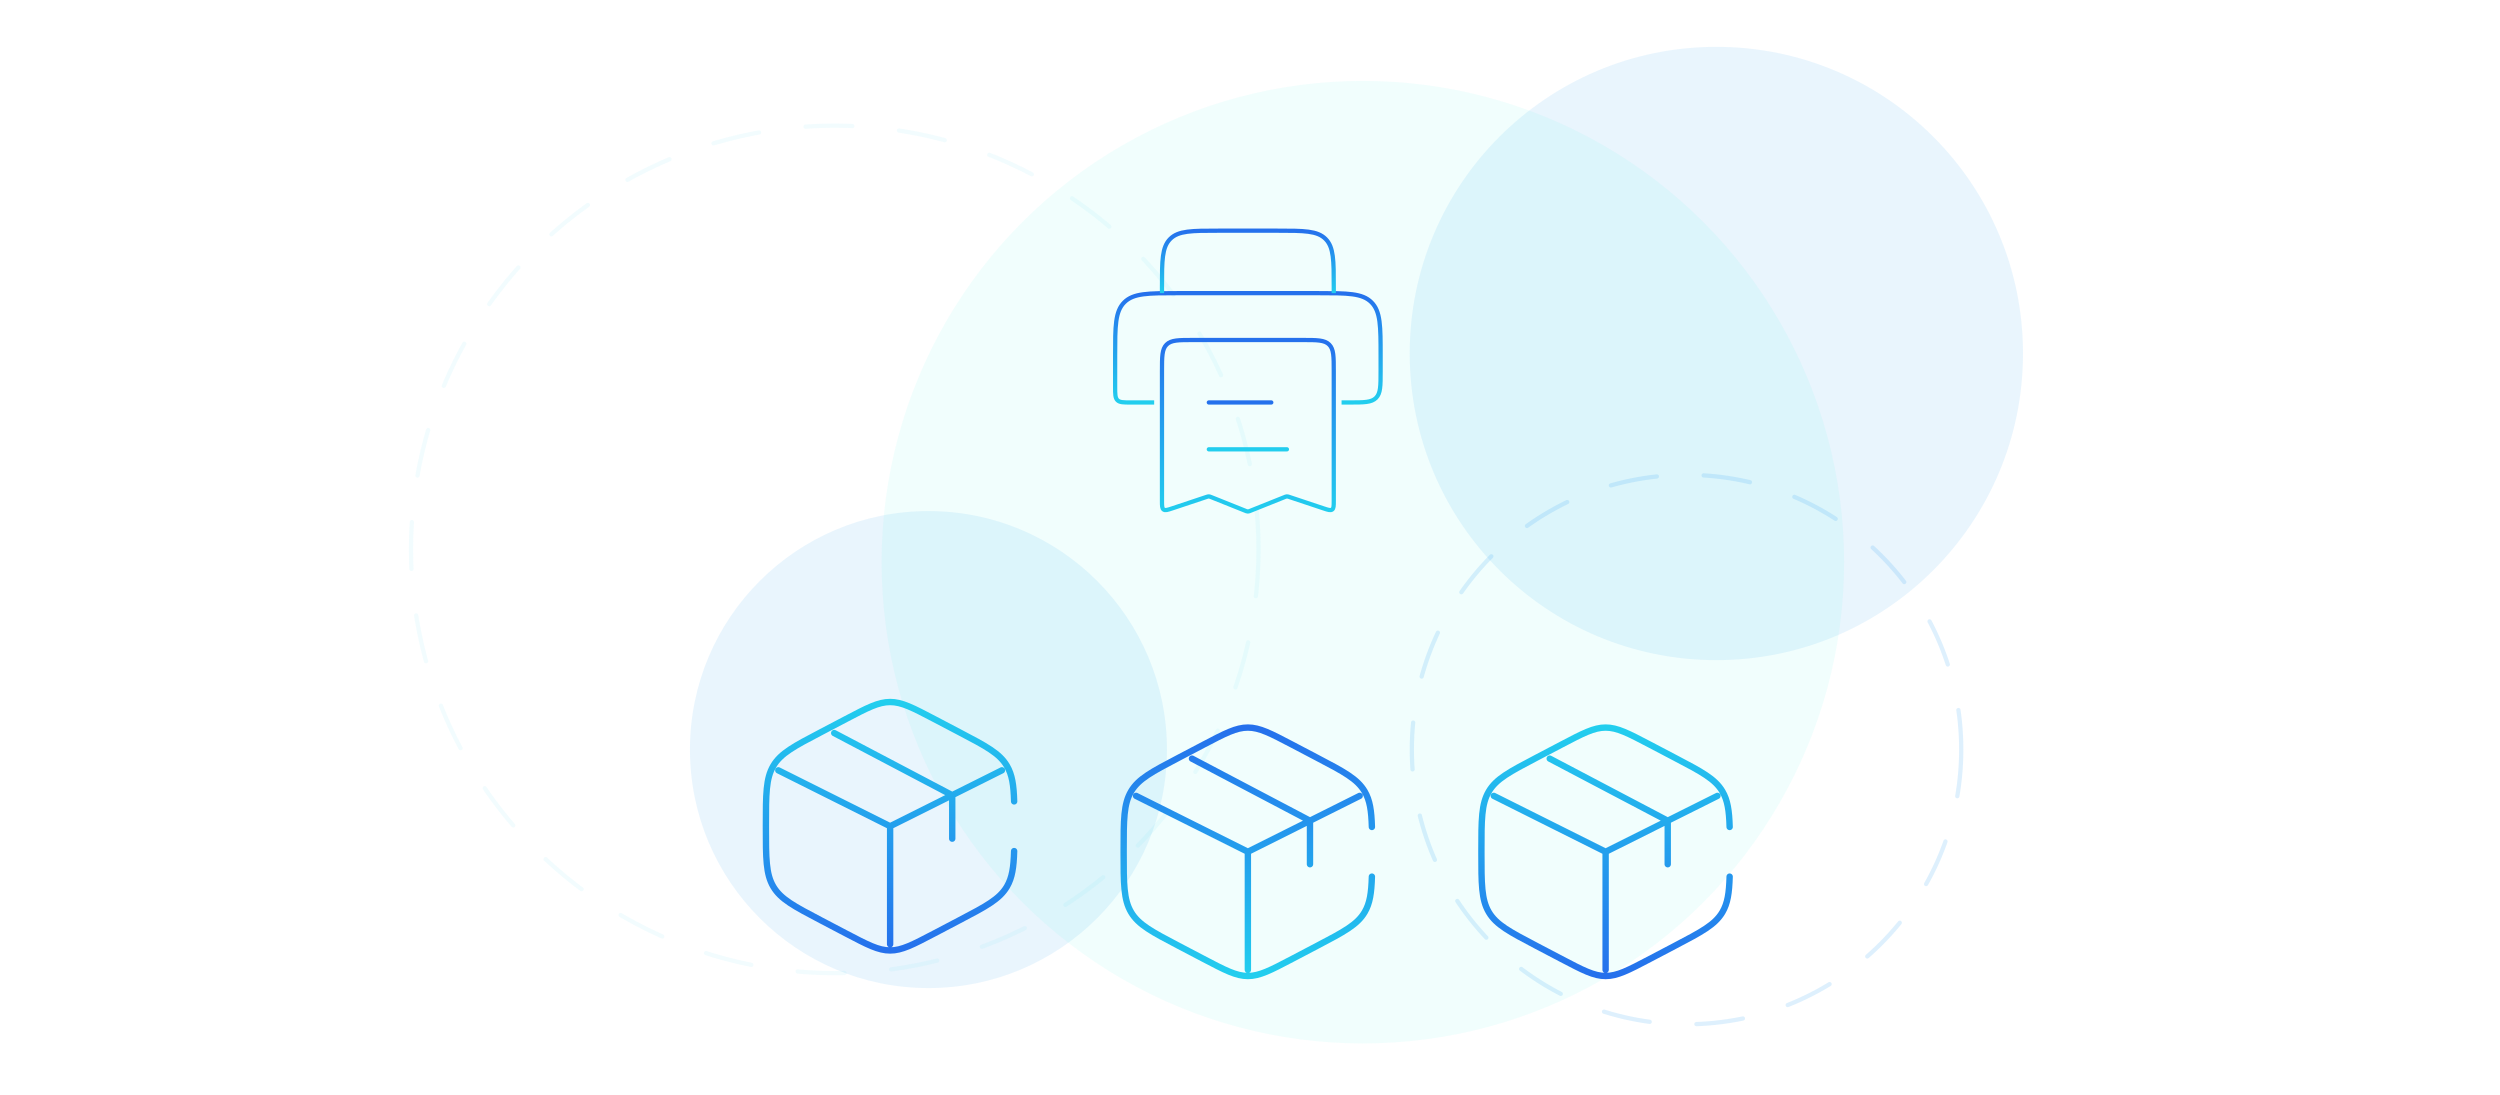 <svg width="587" height="257" viewBox="0 0 587 257" fill="none" xmlns="http://www.w3.org/2000/svg">
<g clip-path="url(#clip0_1391_37)">
<g filter="url(#filter0_f_1391_37)">
<circle cx="403" cy="83" r="72" fill="#1292EE" fill-opacity="0.09"/>
</g>
<g filter="url(#filter1_f_1391_37)">
<circle cx="218" cy="176" r="56" fill="#1292EE" fill-opacity="0.09"/>
</g>
<g filter="url(#filter2_f_1391_37)">
<circle cx="320" cy="132" r="113" fill="#12EEE7" fill-opacity="0.06"/>
</g>
<circle cx="196" cy="129" r="99.5" stroke="#22CEEE" stroke-opacity="0.06" stroke-linecap="round" stroke-dasharray="11 11"/>
<circle cx="396" cy="176" r="64.5" stroke="#1292EE" stroke-opacity="0.14" stroke-linecap="round" stroke-dasharray="11 11"/>
<path d="M315 94.5H316.833C320.291 94.5 322.018 94.5 323.092 93.426C324.167 92.351 324.167 90.624 324.167 87.167V83.5C324.167 76.585 324.167 73.131 322.018 70.982C319.869 68.833 316.415 68.833 309.5 68.833H276.5C269.585 68.833 266.131 68.833 263.982 70.982C261.833 73.131 261.833 76.585 261.833 83.5V90.833C261.833 92.56 261.833 93.426 262.369 93.965C262.908 94.5 263.773 94.5 265.5 94.5H271" stroke="url(#paint0_linear_1391_37)"/>
<path d="M272.833 117.622V87.167C272.833 83.709 272.833 81.982 273.908 80.908C274.982 79.833 276.709 79.833 280.167 79.833H305.833C309.291 79.833 311.018 79.833 312.092 80.908C313.167 81.982 313.167 83.709 313.167 87.167V117.622C313.167 118.784 313.167 119.364 312.785 119.639C312.404 119.914 311.854 119.73 310.754 119.364L302.805 116.713C302.604 116.624 302.389 116.572 302.17 116.559C301.952 116.584 301.739 116.649 301.543 116.749L293.682 119.895C293.47 120.006 293.238 120.075 293 120.097C292.762 120.075 292.53 120.006 292.318 119.895L284.457 116.749C284.149 116.625 283.995 116.566 283.833 116.559C283.672 116.551 283.511 116.606 283.195 116.713L275.246 119.364C274.146 119.73 273.596 119.914 273.215 119.639C272.833 119.364 272.833 118.784 272.833 117.622Z" stroke="url(#paint1_linear_1391_37)"/>
<path d="M283.833 94.5H298.5M283.833 105.5H302.167" stroke="url(#paint2_linear_1391_37)" stroke-linecap="round"/>
<path d="M313.167 68.833V67.367C313.167 61.144 313.167 58.031 311.234 56.099C309.302 54.167 306.189 54.167 299.967 54.167H286.033C279.811 54.167 276.698 54.167 274.766 56.099C272.833 58.031 272.833 61.144 272.833 67.367V68.833" stroke="url(#paint3_linear_1391_37)"/>
<path d="M238.12 188.167C238.012 184.343 237.65 181.905 236.425 179.825C234.681 176.865 231.543 175.217 225.269 171.927L219.436 168.864C214.314 166.178 211.753 164.833 209 164.833C206.247 164.833 203.686 166.175 198.564 168.864L192.731 171.927C186.457 175.217 183.319 176.865 181.575 179.825C179.833 182.782 179.833 186.466 179.833 193.831V194.172C179.833 201.534 179.833 205.217 181.575 208.175C183.319 211.135 186.457 212.783 192.731 216.076L198.564 219.136C203.686 221.822 206.247 223.167 209 223.167C211.753 223.167 214.314 221.825 219.436 219.136L225.269 216.073C231.543 212.78 234.681 211.135 236.425 208.175C237.65 206.095 238.012 203.657 238.12 199.833M235.25 180.875L223.583 186.708M223.583 186.708L222.125 187.437L209 194M223.583 186.708V196.917M223.583 186.708L195.875 172.125M209 194L182.75 180.875M209 194V221.708" stroke="url(#paint4_linear_1391_37)" stroke-width="1.5" stroke-linecap="round"/>
<path d="M322.12 194.167C322.012 190.343 321.65 187.905 320.425 185.825C318.681 182.865 315.543 181.217 309.269 177.927L303.436 174.864C298.314 172.178 295.753 170.833 293 170.833C290.247 170.833 287.686 172.175 282.564 174.864L276.731 177.927C270.457 181.217 267.319 182.865 265.575 185.825C263.833 188.782 263.833 192.466 263.833 199.831V200.172C263.833 207.534 263.833 211.217 265.575 214.175C267.319 217.135 270.457 218.783 276.731 222.076L282.564 225.136C287.686 227.822 290.247 229.167 293 229.167C295.753 229.167 298.314 227.825 303.436 225.136L309.269 222.073C315.543 218.78 318.681 217.135 320.425 214.175C321.65 212.095 322.012 209.657 322.12 205.833M319.25 186.875L307.583 192.708M307.583 192.708L306.125 193.437L293 200M307.583 192.708V202.917M307.583 192.708L279.875 178.125M293 200L266.75 186.875M293 200V227.708" stroke="url(#paint5_linear_1391_37)" stroke-width="1.5" stroke-linecap="round"/>
<path d="M406.12 194.167C406.012 190.343 405.65 187.905 404.425 185.825C402.681 182.865 399.543 181.217 393.269 177.927L387.436 174.864C382.314 172.178 379.753 170.833 377 170.833C374.247 170.833 371.686 172.175 366.564 174.864L360.731 177.927C354.457 181.217 351.319 182.865 349.575 185.825C347.833 188.782 347.833 192.466 347.833 199.831V200.172C347.833 207.534 347.833 211.217 349.575 214.175C351.319 217.135 354.457 218.783 360.731 222.076L366.564 225.136C371.686 227.822 374.247 229.167 377 229.167C379.753 229.167 382.314 227.825 387.436 225.136L393.269 222.073C399.543 218.78 402.681 217.135 404.425 214.175C405.65 212.095 406.012 209.657 406.12 205.833M403.25 186.875L391.583 192.708M391.583 192.708L390.125 193.437L377 200M391.583 192.708V202.917M391.583 192.708L363.875 178.125M377 200L350.75 186.875M377 200V227.708" stroke="url(#paint6_linear_1391_37)" stroke-width="1.5" stroke-linecap="round"/>
</g>
<defs>
<filter id="filter0_f_1391_37" x="300" y="-20" width="206" height="206" filterUnits="userSpaceOnUse" color-interpolation-filters="sRGB">
<feFlood flood-opacity="0" result="BackgroundImageFix"/>
<feBlend mode="normal" in="SourceGraphic" in2="BackgroundImageFix" result="shape"/>
<feGaussianBlur stdDeviation="15.5" result="effect1_foregroundBlur_1391_37"/>
</filter>
<filter id="filter1_f_1391_37" x="131" y="89" width="174" height="174" filterUnits="userSpaceOnUse" color-interpolation-filters="sRGB">
<feFlood flood-opacity="0" result="BackgroundImageFix"/>
<feBlend mode="normal" in="SourceGraphic" in2="BackgroundImageFix" result="shape"/>
<feGaussianBlur stdDeviation="15.5" result="effect1_foregroundBlur_1391_37"/>
</filter>
<filter id="filter2_f_1391_37" x="141" y="-47" width="358" height="358" filterUnits="userSpaceOnUse" color-interpolation-filters="sRGB">
<feFlood flood-opacity="0" result="BackgroundImageFix"/>
<feBlend mode="normal" in="SourceGraphic" in2="BackgroundImageFix" result="shape"/>
<feGaussianBlur stdDeviation="33" result="effect1_foregroundBlur_1391_37"/>
</filter>
<linearGradient id="paint0_linear_1391_37" x1="293" y1="68.833" x2="293" y2="94.5" gradientUnits="userSpaceOnUse">
<stop stop-color="#2570EC"/>
<stop offset="1" stop-color="#22CEEE"/>
</linearGradient>
<linearGradient id="paint1_linear_1391_37" x1="293" y1="79.833" x2="293" y2="120.097" gradientUnits="userSpaceOnUse">
<stop stop-color="#2570EC"/>
<stop offset="1" stop-color="#22CEEE"/>
</linearGradient>
<linearGradient id="paint2_linear_1391_37" x1="293" y1="94.5" x2="293" y2="105.5" gradientUnits="userSpaceOnUse">
<stop stop-color="#2570EC"/>
<stop offset="1" stop-color="#22CEEE"/>
</linearGradient>
<linearGradient id="paint3_linear_1391_37" x1="293" y1="54.167" x2="293" y2="68.833" gradientUnits="userSpaceOnUse">
<stop stop-color="#2570EC"/>
<stop offset="1" stop-color="#22CEEE"/>
</linearGradient>
<linearGradient id="paint4_linear_1391_37" x1="208.977" y1="164.833" x2="208.977" y2="223.167" gradientUnits="userSpaceOnUse">
<stop stop-color="#22CEEE"/>
<stop offset="1" stop-color="#2570EC"/>
</linearGradient>
<linearGradient id="paint5_linear_1391_37" x1="292.977" y1="170.833" x2="292.977" y2="229.167" gradientUnits="userSpaceOnUse">
<stop stop-color="#2570EC"/>
<stop offset="1" stop-color="#22CEEE"/>
</linearGradient>
<linearGradient id="paint6_linear_1391_37" x1="376.977" y1="170.833" x2="376.977" y2="229.167" gradientUnits="userSpaceOnUse">
<stop stop-color="#22CEEE"/>
<stop offset="1" stop-color="#2570EC"/>
</linearGradient>
<clipPath id="clip0_1391_37">
<rect width="587" height="257" fill="white"/>
</clipPath>
</defs>
</svg>
